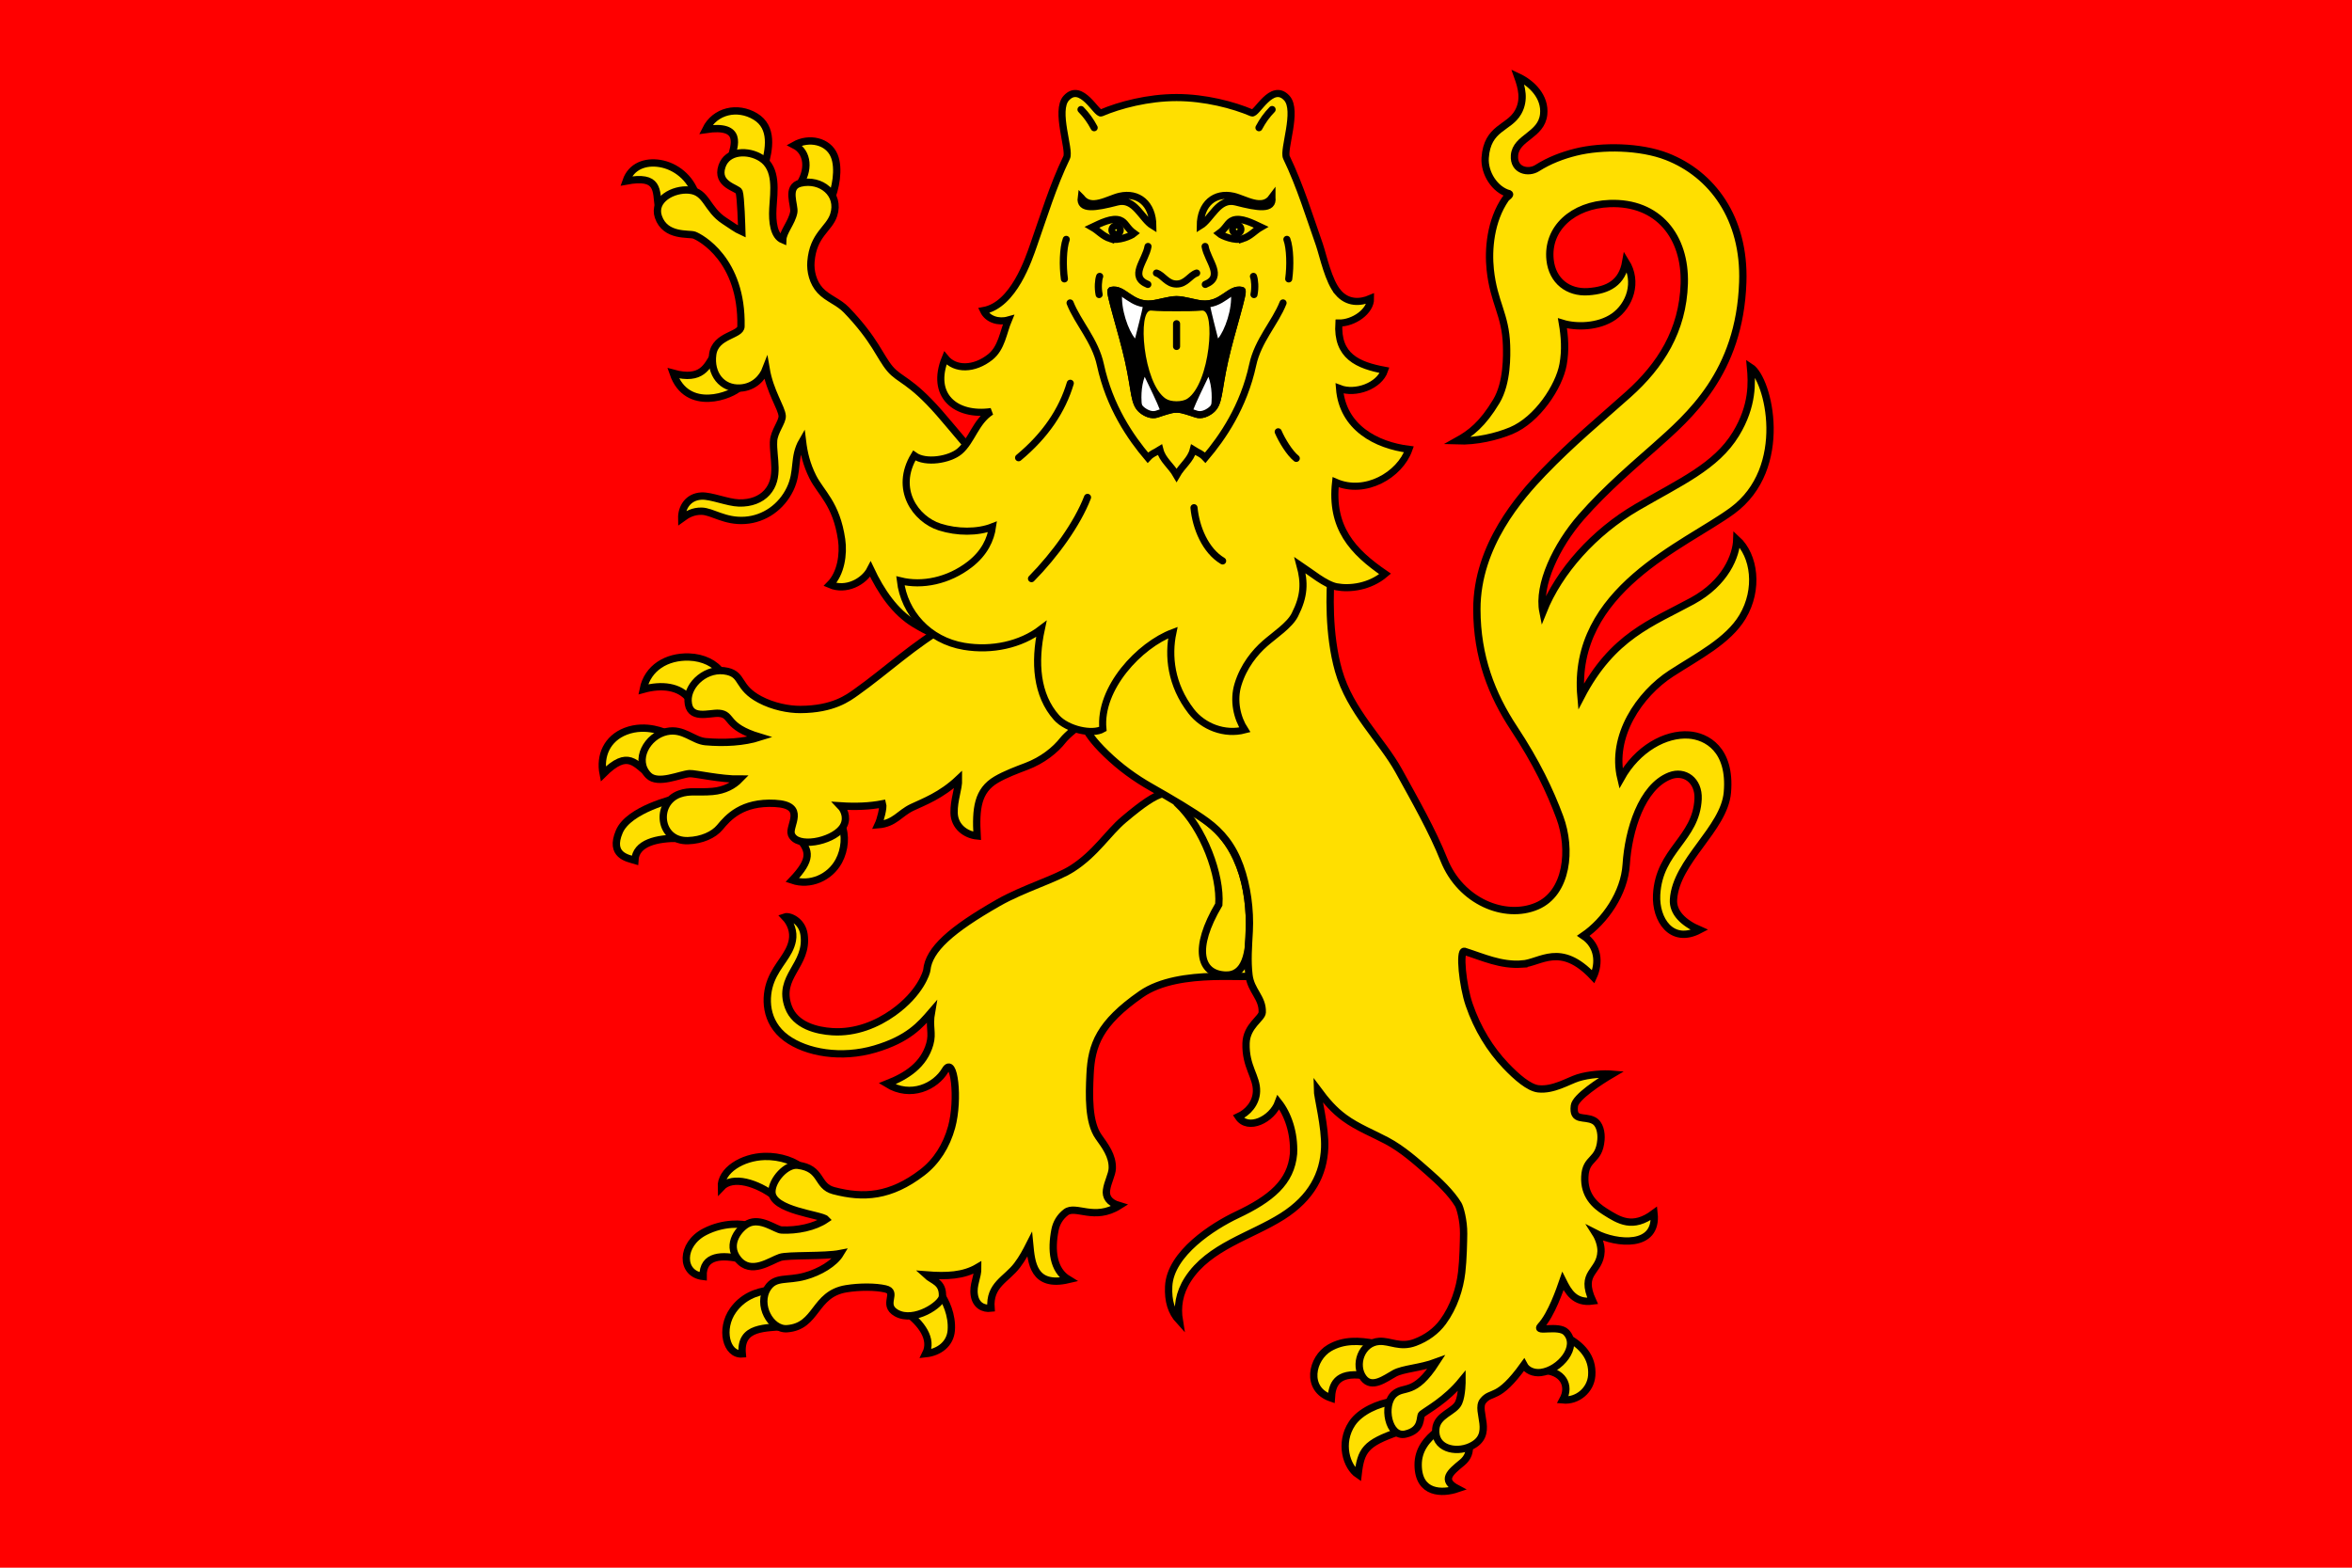 <svg xmlns="http://www.w3.org/2000/svg" version="1.0" width="600" height="400" xmlns:cgf="https://coding.garden/flags"><path style="opacity:1;fill:red;fill-opacity:1;fill-rule:evenodd;stroke:none;stroke-width:2.5;stroke-linecap:round;stroke-linejoin:miter;stroke-miterlimit:4;stroke-dasharray:none;stroke-dashoffset:0;stroke-opacity:1" d="M0 0h600v400H0z"></path><g style="fill:#ffdf00;fill-opacity:1;stroke:#000;stroke-width:3.333;stroke-miterlimit:4;stroke-dasharray:none"><g style="fill:#ffdf00;fill-opacity:1;stroke:#000;stroke-width:2.451;stroke-miterlimit:4;stroke-dasharray:none"><g style="fill:#ffdf00;fill-opacity:1;stroke:#000;stroke-width:2.626;stroke-miterlimit:4;stroke-dasharray:none"><g style="fill:#ffdf00;fill-opacity:1;stroke:#000;stroke-width:2.626;stroke-miterlimit:4;stroke-dasharray:none;stroke-opacity:1"><g style="fill:#ffdf00;fill-opacity:1;stroke:#000;stroke-width:2.626;stroke-miterlimit:4;stroke-dasharray:none"><path style="fill:#ffdf00;fill-opacity:1;fill-rule:evenodd;stroke:#000;stroke-width:2.626;stroke-linecap:butt;stroke-linejoin:miter;stroke-miterlimit:4;stroke-dasharray:none;stroke-opacity:1;display:inline" d="M55.658 45.278c.477-4.578 2.227-12.919-10.7-8.58 2.133-7.269 9.784-10.35 16.7-7.7 7.063 2.705 7.016 10.75 6.299 17.27l-12.299-.99zM81.19 51.02c3.101-6.294 1.367-12.709-3.915-14.328 4.61-3.78 11.624-3.582 14.715 1.265 2.65 4.158 2.638 11.678 1.356 16.385L81.19 51.02zM33.12 67.329c-1.92-6.146-1.733-11.716-13.081-7.448.896-5.657 5.63-8.24 10.824-8.31 5.797-.077 11.658 3.148 14.62 8.724l-12.362 7.034zm40.09 58.093c-2.308 3.656-17.217 12.683-24.569-.562 10.738 1.003 11.531-4.773 13.24-8.66l11.329 9.222z" transform="rotate(9.999 66.284 875.85) scale(.711)"></path><path d="M88.358 142.654c.743 5.9 4.659 12.478.854 18.555-1.737 2.774-4.966 4.792-9.247 5.416-4.051.59-10.255-.884-13.654-.116-4.745 1.072-6.35 5.35-5.596 9.144 1.76-1.847 3.632-3.319 6.537-3.794 3.814-.625 8.813 2.294 15.946.523 6.826-1.694 12.027-7.023 13.952-13.816 1.962-6.923-.963-11.396 1.39-17.812 1.28 4.206 2.905 7.997 5.878 12.02 3.849 5.205 10.008 7.962 14.106 20.369 1.667 5.044 1.881 12.062-1.3 16.642 6.001 1.42 11.854-3.031 13.364-7.944 5.112 7.255 11.335 13.631 18.916 16.567 9.764 3.78 19.1 5.13 29.446 4.107l16.113-19.61 4.487-37.446c-5.866-.925-12.706-2.367-17.777-3.327-5.767-1.092-11.869-1.246-17.304-4.657-6.563-4.12-13.026-10.12-19.306-15.153-12.45-9.98-15.958-9.017-20.187-12.532-4.368-3.632-6.965-9.235-19.041-18.06-3.325-2.429-7.438-2.912-10.535-5.292-3.02-2.319-4.698-6.133-5.022-9.598-.916-9.767 4.375-12.554 5.125-17.879 1.11-7.88-6.831-12.196-13.716-9.202-5.07 2.206-.515 8.168-.557 10.743-.061 3.787-2.587 7.511-2.175 10.39-3.38-.761-4.883-5.639-5.448-10.474-.712-6.086-.786-14.36-7.265-17.077-5.023-2.107-12.43-.687-13.341 5.33-1.059 6.993 6.874 6.611 7.643 7.974.914 1.621 3.078 12.146 3.436 13.887-2.182-.555-4.148-1.595-6.778-2.7-7.093-2.983-8.037-9.152-14.333-8.69-5.8.425-12.386 5.73-9.289 11.372 3.726 6.785 11.863 3.888 13.814 4.239 2.217.398 18.529 5.603 22.202 29.375.497 3.215-8.523 4.577-8.25 11.629.273 7.01 5.379 11.692 11.815 10.177 4.816-1.134 7.246-4.978 7.918-8.464 2.815 7.893 7.914 12.802 8.646 15.676.532 2.088-1.904 6.037-1.467 9.508z" style="fill:#ffdf00;fill-opacity:1;fill-rule:evenodd;stroke:#000;stroke-width:2.626;stroke-linecap:butt;stroke-linejoin:miter;stroke-miterlimit:4;stroke-dasharray:none;stroke-opacity:1;display:inline" transform="rotate(9.999 66.284 875.85) scale(.711)"></path></g><path d="M82.067 410.52c-6.286-4.805-15.157-7.737-19.27-3.314-.24-6.053 7.497-10.855 15.522-11.076 5.627-.154 11.262 1.76 14.26 4.77-2.218 2.22-6.785 5.134-10.512 9.62zm-12.153 22.45c-6.424-1.51-13.86-1.706-13.652 6.231-8.152-.925-8.125-11.554.64-16.044 6.773-3.47 13.527-2.97 16.07-2.07l-3.058 11.883zm16.221 24.052c-7.23.86-16.77-.21-15.82 9.984-5.755.428-8.044-8.989-3.31-15.65 3.354-4.72 8.216-6.728 13.208-7.244l5.922 12.91zm43.022-4.951c5.33 3.869 9.62 9.566 6.99 14.853 4.909-.526 8.764-3.592 9.153-8.29.457-5.538-2.051-10.882-4.073-13.508l-12.07 6.945z" style="fill:#ffdf00;fill-opacity:1;fill-rule:evenodd;stroke:#000;stroke-width:2.626;stroke-linecap:butt;stroke-linejoin:miter;stroke-miterlimit:4;stroke-dasharray:none;stroke-opacity:1;display:inline" transform="translate(139.356 13.42) scale(.711)"></path><path d="M188.729 292.802c-5.997 3.844-17.51 7.129-26.591 12.32-16.801 9.604-24.903 16.716-25.603 24.15-.071.758-2.255 8.287-12.02 15.242-5.84 4.16-13.47 7.36-21.842 6.852-5.567-.338-13.33-2.187-15.801-8.862-4.082-11.023 7.17-14.863 5.621-25.99-.7-5.033-5.367-6.853-6.864-6.326 2.139 2.242 3.25 5.338 2.663 8.439-1.002 5.297-5.368 8.512-7.706 14.504-2.255 5.778-2.248 14.803 5.506 20.52 7.253 5.347 19.86 7.46 31.842 3.92 11.946-3.53 16.274-8.625 20.257-13.24-.938 5.339.556 7.407-.58 11.424-2.144 7.59-8.304 11.519-15.364 14.31 8.598 5.306 17.47.901 20.89-4.898 3.22-5.459 5.024 10.457 2.292 20.444-1.831 6.692-5.438 12.385-10.523 16.277-11.388 8.719-21.061 9.362-31.821 6.518-6.204-1.64-3.942-8.037-12.89-9.111-3.998-.48-9.17 5.192-9.232 9.479-.098 6.838 17.797 8.21 19.42 9.943-4.099 2.783-10.392 4.082-15.977 3.814-2.057-.098-7.475-4.612-12.068-2.291-2.778 1.403-8.005 7.19-3.552 12.76 4.663 5.833 11.609.506 15.126-.645 2.864-.937 15.96-.274 21.597-1.382-2.107 3.51-7.341 6.66-12.741 8.141-6.426 1.762-10.517-.005-13.305 4.189-3.98 5.985 1.098 15.085 6.917 14.652 10.888-.8 9.55-12.444 21.224-14.344 4.904-.799 10.56-.753 14.029.046 4.88 1.124-1.37 5.635 3.994 8.669 6.366 3.6 16.393-3.153 16.513-6.02.217-5.145-3.481-5.499-5.811-7.668 7.356.575 13.379.307 18.501-2.719.051 3.622-1.832 6.189-1.25 9.978.554 3.616 3.187 5.027 5.99 4.693-.666-8.455 5.489-10.251 9.38-15.407 1.938-2.566 3.208-4.999 4.49-7.524.634 6.474 1.258 15.624 13.932 12.65-5.649-3.4-6.251-10.658-4.85-17.803.494-2.523 1.814-4.73 3.922-6.342 3.547-2.71 10.167 3.27 19.127-2.37-3.808-1.119-4.888-3.306-4.568-5.574.417-2.95 1.99-5.544 2.074-7.822.165-4.526-2.675-8.146-4.897-11.297-3.731-5.29-3.43-14.812-3.077-22.388.493-10.6 3.32-18.364 18.322-28.805 13.99-9.737 40.561-4.875 40.703-6.969 3.32-49.059-11.691-55.333-24.508-62.835-6.16-3.605-8.436-4.658-22.418 7.145-5.715 4.824-10.069 12.167-18.473 17.553z" style="fill:#ffdf00;fill-opacity:1;fill-rule:evenodd;stroke:#000;stroke-width:2.626;stroke-linecap:butt;stroke-linejoin:miter;stroke-miterlimit:4;stroke-dasharray:none;stroke-opacity:1;display:inline" transform="translate(139.356 13.42) scale(.711)"></path><path d="M226.458 269.476c9.388 8.883 15.609 25.72 14.847 36.256-9.328 15.781-6.822 24.834 2.192 25.31 7.355.393 8.906-7.82 8.83-17.853-.068-8.951-1.171-16.414-4.767-24.174-4.907-10.588-13.016-15.55-21.102-19.54z" style="fill:#ffdf00;fill-opacity:1;fill-rule:evenodd;stroke:#000;stroke-width:2.626;stroke-linecap:butt;stroke-linejoin:miter;stroke-miterlimit:4;stroke-dasharray:none;stroke-opacity:1" transform="translate(139.356 13.42) scale(.711)"></path><g style="fill:#ffdf00;fill-opacity:1;stroke:#000;stroke-width:2.626;stroke-miterlimit:4;stroke-dasharray:none"><g style="fill:#ffdf00;fill-opacity:1;stroke:#000;stroke-width:2.626;stroke-miterlimit:4;stroke-dasharray:none"><g style="fill:#ffdf00;fill-opacity:1;stroke:#000;stroke-width:2.626;stroke-miterlimit:4;stroke-dasharray:none"><path d="M-42.72 274.307c-11.834 4.513-14.617 3.654-21.048-2.43-1.376 4.801 2.038 13.07 10.137 15.454 5.103 1.502 11.974-.618 16.084-3.211l-5.174-9.813zm16.33-19.902c-1.316-1.983-3.175-3.24-6.04-3.21-5.512.058-9.871.144-7.29-6.1-5.27 2.052-11.97 7.505-5.324 15.56 3.528 4.275 8.396 5.097 13.18 4.913l5.475-11.163zm37.216 3.766c5.63-4.917 4.494-10.815-1.083-12.98 3.68-3.74 9.899-3.724 13.557.029 4.735 4.856 4.118 10.819 2.028 16.142l-14.502-3.19zm-50.173 39.642c-6.712 7.51-11.016 4.549-14.122 1.266-5.239 8.565 3.842 15.481 11.084 14.218 5.803-1.012 9.814-4.763 13.546-9.312l-10.508-6.172z" style="fill:#ffdf00;fill-opacity:1;fill-rule:evenodd;stroke:#000;stroke-width:2.626;stroke-linecap:butt;stroke-linejoin:miter;stroke-miterlimit:4;stroke-dasharray:none;stroke-opacity:1;display:inline" transform="scale(.711 -.711) rotate(40 1312.214 628.322)"></path><g style="fill:#ffdf00;fill-opacity:1;stroke:#000;stroke-width:2.626;stroke-miterlimit:4;stroke-dasharray:none"><g style="fill:#ffdf00;fill-opacity:1;stroke:#000;stroke-width:2.626;stroke-miterlimit:4;stroke-dasharray:none"><path d="M-103.766 615.042c-2.867 6.563-2.187 12.395-14.557 9.129 2.185 6.396 7.642 10.322 14.623 9.245 7.934-1.223 12.32-7.89 12.32-7.89l-12.386-10.484zm-2.426-24.522c-7 4.152-14.359 6.378-17.783 1.133-1.823 1.937-7.094 6.137.33 11.722 6.961 5.235 23.218.238 23.218.238l-5.765-13.093zM-69 569.008c1.08-5.83.23-8.84-9.624-11.766 4.455-5.055 12.123-5.965 17.89-2.41 3.993 2.462 6.959 6.83 7.325 10.775L-69 569.008zm-9.142 63.202c-.72 5.403-5.782 9.338-12.543 11.075 5.224 5.934 13.254 6.029 20.009 1.84 4.343-2.693 7.063-6.764 7.29-10.653l-14.756-2.263z" style="fill:#ffdf00;fill-opacity:1;fill-rule:evenodd;stroke:#000;stroke-width:2.626;stroke-linecap:butt;stroke-linejoin:miter;stroke-miterlimit:4;stroke-dasharray:none;stroke-opacity:1;display:inline" transform="scale(.711 -.711) rotate(30 1732.064 797.828)"></path><g style="fill:#ffdf00;fill-opacity:1;stroke:#000;stroke-width:2.626;stroke-miterlimit:4;stroke-dasharray:none"><path d="M133.036 400.278c6.031-2.961 15.953.091 19.903-16.755 4.417 3.097 7.185 8.685 4.302 14.514 9.303.716 20.38 5.907 26.053 14.441 6.854 10.31 18.767 21.367 29.453 19.762 5.67-.852 8.248-6.662 4.676-12.252-7.753-12.136-21.32-8.84-30.089-22.355-4.835-7.452-4.336-18.151 7.022-18.597-3.762 5.052-5.214 10.206-2.645 14.076 7.721 11.63 28.432 12.827 35.99 23.664 8.89 12.748 3.55 21.215-1.668 24.736-6.986 4.715-18.49 4.967-28.925-1.279 4.428 14.96 20.903 22.886 34.466 23.582 11.365.583 23.531-.115 32.37 4.826 9.965 5.572 14.701 16.832 12.08 25.077-3.043-4.921-11.238-11.507-24.855-11.167-16.53.414-31.092 3.416-51.804-9.776 16.196 34.961 59.594 28.395 80.34 30.653 25.747 2.802 35.04 34.4 31.47 41.347-2.25-4.914-6.09-12.433-16.508-18.127-12.05-6.586-25.97-4.967-43.87-5.042-17.803-.074-35.729-5.917-48-15.61 3.154 9.334 16.193 18.242 28.856 22.557 13.116 4.47 27.234 6.962 35.415 8.657 16.294 3.376 39.657 7.608 56.955 35.364 12.17 19.519 9.818 39.107-1.048 52.666-6.373 7.952-18.193 15.059-27.544 17.729-4.691 1.34-9.644 2.167-14.838 1.947-3.657-.154-7.857 3.453-4.761 8 3.647 5.357 11.967 1.369 16.443 7.537 3.692 5.09 1.925 11.76-1.297 16.337-.723-3.955-1.843-8.462-6.27-11.085-5.769-3.419-12.3.837-18.402-8.253-3.048-4.549-2.792-11.687 1.013-15.496.358-.621-1.33-.569-1.999-.885-8.74-4.139-14.589-12.726-17.51-19.299-4.879-10.976-3.258-16.663-8.513-26.427-1.638-3.043-6.408-11.793-13.202-15.573-8.376-4.66-13.766-5.379-19.277-5.282 5.848-3.677 13.086-5.798 18.573-6.508 10.143-1.312 22.88 5.159 28.026 11.245 3.426 4.052 5.538 8.435 7.201 12.919 3.345-3.618 10.376-7.703 17.17-7.116 6.977.603 13.81 6.392 13.522 14.843-4.832-5.774-10.448-5.765-17.096-2.48-6.327 3.127-9.172 9.688-6.053 16.705 4.598 10.341 16.956 12.97 28.616 6.8 15.447-8.174 17.652-23.978 8.813-38.273-8.86-14.329-22.1-21.217-37.238-24.374-13.005-2.713-26.358-4.956-40.61-9.098-11.116-3.23-33.597-10.667-45.032-30.533-8.474-14.721-10.7-29.145-9.825-43.708.875-14.562-.031-25.805-1.722-35.808-2.032-12.023-11.188-24.955-23.112-23.487-12.35 1.52-22.838 15.117-20.52 31.038 1.622 11.14 1.68 23.817 1.921 35.725.259 12.714-4.48 27.201-.728 42.009 3.326 13.127 11.297 26.048 15.762 32.343 12.233 17.25 15.957 37.725 1.725 53.171-14.232 15.446-31.472 18.927-45.826 15.726-14.553-3.246-22.753-13.821-37.987-18.62-14.605-4.6-32.192 1.378-46.457 1.554-14.19.176-27.691-3.128-40.885-4.353-3.571-.331-10.241-1.246-20.534 4.634-3.665 2.093-7.949 5.83-10.79 10.372-4.9 7.833-.776 10.524-4.985 14.518-5.49 5.21-14.795 3.218-17.577-2.084-3.32-6.318 4.545-7.46 7.383-9.395 4.2-2.864-.754-4.982 8.417-14.732-5.924 1.288-12.172 4.461-17.685 8.33-3.699 2.596-4.454 8.24-10.28 10.114-6.746 2.17-15.463-2.924-13.5-10.36 1.226-4.645 9.993-5.31 13.064-6.81 1.658-.81 8.597-7.341 14.62-10.722-2.957-.837-6.673-.813-10.663 1.057-4.802 2.25-6.915 4.444-10.678 5.125-9.389 1.698-14.973-11.096-5.774-16.021 4.381-2.347 9.03-2.793 12.258-1.597 4.353 1.611 11.488 4.046 21.437-2.41 9.79-6.355.073-9.435-.428-12.552-.875-5.427 11.14-9.537 16.843-7.178 3.27 1.352 4.092 4.798 3.482 7.215 4.58-3.061 9.008-5.394 13.479-6.934-.324-1.354-3.543-4.606-5.13-5.707 5.399-2.57 8.626-.27 13.711-.691 4.612-.381 11.114-1.529 19.453.452-1.743-3.14-5.184-5.59-7.43-9.692-2.353-4.302-.388-8.875 3.014-11.309 4.418 8.77 8.258 14.015 16.027 14.082 3.786.033 8.137-.705 11.823-1.303 5.927-.96 11.775-.16 16.212 1.66 1.252.513 8.533 2.34 8.91.538.009-2.83-.11-5.664 1.886-12.647 1.91-6.68 4.595-12.706 8.06-18.584 3.973-6.738 8.708-15.132 11.03-20.422 2.624-5.979 3.68-12.141 2.29-19.9-1.323-7.394-4.616-15.433-8.776-21.832-3.116-4.793-5.881-8.755-7.96-13.596-2.27-5.29.284-9.477-2.564-13.97-1.18-1.862-7.3-1.377-10.579-6.698-4.453-7.225-2.59-12.351-5.408-16.86-2.27-3.631-6.486-4.96-10.166-4.61.377-6.161 9.971-6.937 15.062-2.665.786-5.338-.466-12.32-4.561-18.727-5.896-8.405-15.056-9.953-28.587-8.842-9.22.757-27.588.03-34.015-9.989-2.793-4.36-3.782-8.38-2.854-12.572 1.726 4.589 4.804 8.604 10.124 11.34 12.474 6.414 27.322 2.071 40.64 2.622 12.436.514 20.391 5.759 25.439 13.708 3.966 6.24 6.942 17.298 8.233 19.565.616-5.37 1.382-9.462 3.296-13.807 2.344-5.323 6.21-10.167 9.05-14.734 3.39-5.45 5.41-11.63 7.302-17.219 1.539-4.549 3.333-10.38 3.44-15.418.026-1.209-1.144-5.945-3.577-10.04-1.418-2.386-4.709-7.867-7.495-11.604-3.543-4.754-8.61-9.37-14.73-12.066-3.716-1.638-7.978-2.114-12.365-1.381-5.673.947-7.404 4.989-10.923 6.749-5.697 2.848-12.22-2.744-11.484-8.543.627-4.934 6.599-4.062 10.459-4.136 3.55-.068 8.816-2.945 15.01-4-12.997-6.68-14.126-1.373-18.873-2.406-5.701-1.242-9.55-12.587-3.655-14.413 6.294-1.95 7.52 3.016 8.668 3.207 2.514.418 9.944.02 18.573 3.297 0 0-2.559-4.502-5.003-6.284-2.99-2.18-8.881.11-11.822-4.046-4.068-5.747 1.633-11.119 7.526-11.684 9.842-.945 7.828 10.165 12.135 11.884 4.535 1.81 4.484-2.774 19.177 3.873-.095-2.219 1.484-4.388 3.91-5.415 6.312-2.674 16.71 1.131 15.072 7.95-.903 3.762-9.903 5.546-6.826 6.482 5.424 1.65 12.724 8.083 15.023 10.068-.238-4.117-.477-9.065 5.66-11.573 1.085 11.602 7.373 7.416 11.48 13.89 1.172 1.846 1.674 4.547 1.586 6.602 4.471-6.988 16.597-15.884 21.74-4.236-9.538-1.128-12.164 4.044-14.982 9.399-1.938 3.68-3.58 8.753.04 14.385 3.866 6.021 7.054 2.012 11.608 8.53 1.488 2.128 2.56 5.218 1.23 7.328-2.046 3.248-6.902 3.378-3.352 8.058 1.882 2.482 12.354 3.06 17.32 3.091-2.298 1.6-7.107 4.062-11.233 4.955-3.482.754-9.928.497-14.27 3.707-2.684 1.985-4.595 7.41-5.97 13.082-1.883 7.767-2.164 16.45-.407 25.456 1.394 7.145 6.624 18.646 8.085 17.467 4.828-5.28 8.694-10.925 15.584-14.308z" style="fill:#ffdf00;fill-opacity:1;fill-rule:evenodd;stroke:#000;stroke-width:2.626;stroke-linecap:butt;stroke-linejoin:miter;stroke-miterlimit:4;stroke-dasharray:none;stroke-opacity:1;display:inline" transform="scale(.711 -.711) rotate(30 1732.064 797.828)"></path></g></g></g></g></g></g></g></g></g></g><g style="fill:#ff0;stroke:#000"><g style="fill:#ff0;stroke:#000"><g style="fill:#ff0;stroke:#000"><g style="fill:#ff0;fill-opacity:1;stroke:#000"><g style="fill:#ff0;fill-opacity:1;stroke:#000;stroke-width:1.471;stroke-miterlimit:4;stroke-dasharray:none"><g style="fill:#ff0;fill-opacity:1;stroke:#000;stroke-width:1.576;stroke-miterlimit:4;stroke-dasharray:none"><g style="fill:#ff0;fill-opacity:1;stroke:#000;stroke-width:1.576;stroke-miterlimit:4;stroke-dasharray:none;stroke-opacity:1"><path d="M308.444 111.446c-2.594-4.776-2.548-14.061-3.062-18.598-1.442-11.036-2.427-22.735-5.21-34.148-.743-3.051 7.866-16.06 4.7-21.45-4.176-7.115-12.28 3.732-13.775 2.677-6.085-4.29-15.787-9.165-26.062-11.349-10.275-2.183-21.121-1.677-28.425-.232-1.796.355-4.786-12.85-11.496-8.05-5.084 3.638-2.51 19.023-4.43 21.508-7.184 9.294-12.843 19.581-18.649 29.077-2.851 4.663-11.82 20.244-23.213 19.91.86 3.533 4.55 5.542 8.301 5.303-2.862 4.137-4.583 9.61-9.411 12.018-6.745 3.365-13.725 2.021-16.337-3.12-8.41 12.418-.732 22.027 12.474 22.918-6.47 2.444-9.287 9.214-14.53 11.981-4.183 2.207-13.153 1.894-16.676-1.998-9.898 10.54-4.462 23.142 3.74 27.82 5.848 3.335 13.25 4.951 19.092 3.975-1.619 4.393-4.862 8.837-11.121 11.857-8.987 4.336-18.887 4.204-26.347.597-1.07 11.852 5.61 23.728 18.004 28.604 9.63 3.79 20.56 3.785 29.254-.352-5.181 11.55-6.827 23.568-1.302 33.234 2.953 5.167 11.647 9.072 15.884 7.676 1.706-15.064 19.694-27.538 32.709-29.49-3.535 7.993-4.792 18.698.593 29.88 3.096 6.426 10.172 11.203 17.942 10.83-1.858-4.875-2.01-11.441 1.029-16.929 3.459-6.244 8.589-10.33 12.94-12.765 4.146-2.32 10.26-4.677 12.973-8.037 4.959-6.14 6.05-10.886 5.685-17.607 3.283 3.374 7.72 9.035 11.556 10.645 4.53 1.902 11.964 2.654 18.552-.926-10.076-10.57-16.187-20.918-10.856-36.977 9.729 6.977 23.775 2.345 29.047-6.24-11.487-3.988-22.313-12.942-20.421-27.368 5.288 3.483 14.577 2.17 17.707-3.102-9.3-3.87-16.236-8.73-12.905-20.597 5.326 1.197 12.421-1.782 13.35-6.475-4.09.814-8.71.077-11.304-4.7zm-78.888-85.881c1.522 2.418 2.55 4.744 3.363 7.59m65.753 7.1c-2.374 1.591-4.259 3.298-6.16 5.567" style="fill:#ffdf00;fill-opacity:1;fill-rule:evenodd;stroke:#000;stroke-width:2.626;stroke-linecap:round;stroke-linejoin:miter;stroke-miterlimit:4;stroke-dasharray:none;stroke-opacity:1;display:inline" transform="rotate(-12.001 266.111 -535.515) scale(.69)"></path><path d="M239.804 178.272c-.826 7.382.782 16.378 6.262 21.457m-43.971-33.378c-5.672 8.717-16.17 18.264-26.51 25.091m38.648-120.048c-1.847 2.93-3.37 9.382-3.7 14.16m-5.902 38.198c-5.024 9.193-12.946 16.94-24.417 22.963m43.267-59.361c-.735 1.123-1.59 3.971-1.594 6.534m72.144-5.532c.495 3.427-.737 9.941-2.38 14.441m-15.555 54.493c.695 3.488 2.504 8.6 4.484 11.004m7.175-57.245c-4.363 6.567-11.963 11.668-15.715 20.027-6.515 14.515-16.542 23.998-24.303 29.996-1.178-1.952-1.887-2.027-3.74-3.834-1.75 3.54-5.197 4.81-8 7.95-1.282-4.009-3.915-6.57-4.074-10.517-2.427.898-3.105.678-4.975 1.982-4.65-8.636-9.954-21.378-10.002-37.288-.027-9.162-4.896-16.913-6.21-24.687m68.355 4.496c.214 1.325-.164 4.275-1.202 6.618" style="fill:#ffdf00;fill-opacity:1;fill-rule:evenodd;stroke:#000;stroke-width:2.626;stroke-linecap:round;stroke-linejoin:miter;stroke-miterlimit:4;stroke-dasharray:none;stroke-opacity:1;display:inline" transform="rotate(-12.001 266.111 -535.515) scale(.69)"></path><path d="M241.079 141.284c1.403.298 2.374.844 3.539 1.462 1.165.617 2.236 1.294 3.254 1.874 1.684.962 3.814.507 5.386-.229 3.801-1.78 3.936-6.03 9.012-17.08 4.634-10.09 12.49-23.528 11.556-23.962-4.298-2-8.212 4.13-15.622 1.782-2.697-.855-6.006-2.894-8.704-3.468-2.697-.573-6.55-.056-9.36-.372-7.726-.869-8.808-8.06-13.548-7.982-1.029.017.681 15.49.811 26.591.142 12.16-1.463 16.097 1.286 19.269 1.136 1.311 2.898 2.593 4.827 2.4 1.166-.117 2.42-.299 3.735-.39 1.316-.09 2.425-.193 3.828.105z" style="fill:#000;fill-opacity:1;fill-rule:evenodd;stroke:#000;stroke-width:2.626;stroke-linecap:butt;stroke-linejoin:miter;stroke-miterlimit:4;stroke-dasharray:none;stroke-opacity:1;display:inline" transform="rotate(-12.001 266.111 -535.515) scale(.69)"></path><path d="M241.686 138.429c1.527.324 3.035.322 4.09-.096 9.426-3.736 17.196-30.164 12.096-30.746-2.74-.312-5.993-1.007-9.269-1.703-3.276-.697-6.53-1.385-9.16-2.214-4.895-1.543-8.547 25.76-1.456 33.007.794.812 2.171 1.427 3.699 1.752z" style="fill:#ffdf00;fill-opacity:1;fill-rule:evenodd;stroke:none;stroke-width:1.576;stroke-linecap:butt;stroke-linejoin:miter;stroke-miterlimit:4;stroke-dasharray:none;stroke-opacity:1;display:inline" transform="rotate(-12.001 266.111 -535.515) scale(.69)" stroke="none"></path><path style="fill:#ff0;fill-opacity:1;fill-rule:evenodd;stroke:#000;stroke-width:2.626;stroke-linecap:round;stroke-linejoin:miter;stroke-miterlimit:4;stroke-dasharray:none;stroke-opacity:1;display:inline" d="m247.647 110.384-1.747 8.22" transform="rotate(-12.001 266.111 -535.515) scale(.69)"></path></g></g></g></g></g><g style="fill:#ff0;stroke:#000"><g style="fill:#ff0;fill-opacity:1;stroke:#000"><g style="fill:#ff0;fill-opacity:1;stroke:#000;stroke-width:1.471;stroke-miterlimit:4;stroke-dasharray:none"><g style="fill:#ff0;fill-opacity:1;stroke:#000;stroke-width:1.576;stroke-miterlimit:4;stroke-dasharray:none"><g style="fill:#ff0;fill-opacity:1;stroke:#000;stroke-width:1.576;stroke-miterlimit:4;stroke-dasharray:none;stroke-opacity:1"><path style="fill:#fff;fill-opacity:1;fill-rule:evenodd;stroke:none;stroke-width:1.576;stroke-linecap:butt;stroke-linejoin:miter;stroke-miterlimit:4;stroke-dasharray:none;stroke-opacity:1;display:inline" d="M232.039 127.123c1.018 4.348 2.409 9.485 3.164 14.256-.58.067-1.143.136-1.687.19-1.93.193-3.69-1.089-4.827-2.4.16-4.305 1.295-8.775 3.35-12.046zm5.181-26.546c-1.62 3.75-3.828 8.12-5.709 11.956-1.794-3.233-2.999-11.843-1.135-17.493 1.85 1.712 3.603 4.256 6.844 5.537zm17.877 31.447c-2.699 3.558-6.059 7.686-8.69 11.736.503.297.99.59 1.465.86 1.684.962 3.814.507 5.386-.229 1.605-3.997 2.386-8.543 1.84-12.367zm6.064-26.358c-.046 4.085.195 8.974.352 13.244 2.955-2.223 7.557-9.6 8.152-15.519-2.387.811-5.022 2.422-8.504 2.275z" transform="rotate(-12.001 266.111 -535.515) scale(.69)" stroke="none"></path></g></g></g></g></g></g><g style="fill:#ff0;stroke:#000"><g style="fill:#ff0;stroke:#000"><g style="fill:#ff0;fill-opacity:1;stroke:#000"><g style="fill:#ff0;fill-opacity:1;stroke:#000;stroke-width:1.471;stroke-miterlimit:4;stroke-dasharray:none"><g style="fill:#ff0;fill-opacity:1;stroke:#000;stroke-width:1.576;stroke-miterlimit:4;stroke-dasharray:none"><g style="fill:#ff0;fill-opacity:1;stroke:#000;stroke-width:1.576;stroke-miterlimit:4;stroke-dasharray:none;stroke-opacity:1"><path d="M230.292 74.578c-2.689-1.547-3.65-3.743-5.73-5.605 3.347-.791 7.986-2.062 10.608-.39 1.905 1.214 1.768 3.362 4.061 5.874-1.34.716-6.425 1.567-8.939.12zm-7.44-17.151c-1.572 4.419 4.213 4.758 12.71 4.375 6.702-.302 7.49 8.042 11.043 11.35 1.641-8.017-2.682-13.346-9.698-13.251-4.345.059-11.559 3.089-14.054-2.474zm20.41 22.818c-2.01 5.041-9.322 9.414-2.983 13.72m37.786-9.233c3.086-.32 4.856-1.935 7.515-2.79-2.737-2.083-6.458-5.131-9.533-4.67-2.235.334-2.982 2.352-6.1 3.714.933 1.2 5.233 4.045 8.118 3.746zm13.772-12.642c-.36 4.676-5.784 2.633-13.39-1.172-6-3.002-10.113 4.3-14.705 5.877 1.761-7.992 7.88-11.102 14.25-8.162 3.945 1.821 9.303 7.524 13.845 3.457zm-27.925 12.544c-.216 5.423 4.686 12.392-2.856 13.746m-2.246-4.777c-2.611.267-4.628 3.164-8.112 2.424-3.483-.74-4.147-4.207-6.424-5.514" style="fill:#ffdf00;fill-opacity:1;fill-rule:evenodd;stroke:#000;stroke-width:2.626;stroke-linecap:round;stroke-linejoin:miter;stroke-miterlimit:4;stroke-dasharray:none;stroke-opacity:1;display:inline" transform="rotate(-12.001 266.111 -535.515) scale(.69)"></path><path d="M241.079 141.284c1.403.298 2.374.844 3.539 1.462 1.165.617 2.236 1.294 3.254 1.874 1.684.962 3.814.507 5.386-.229 3.801-1.78 3.936-6.03 9.012-17.08 4.634-10.09 12.49-23.528 11.556-23.962-4.298-2-8.212 4.13-15.622 1.782-2.697-.855-6.006-2.894-8.704-3.468-2.697-.573-6.55-.056-9.36-.372-7.726-.869-8.808-8.06-13.548-7.982-1.029.017.681 15.49.811 26.591.142 12.16-1.463 16.097 1.286 19.269 1.136 1.311 2.898 2.593 4.827 2.4 1.166-.117 2.42-.299 3.735-.39 1.316-.09 2.425-.193 3.828.105z" style="fill:none;fill-opacity:1;fill-rule:evenodd;stroke:#000;stroke-width:2.626;stroke-linecap:butt;stroke-linejoin:miter;stroke-miterlimit:4;stroke-dasharray:none;stroke-opacity:1;display:inline" transform="rotate(-12.001 266.111 -535.515) scale(.69)"></path></g></g></g></g></g><path transform="rotate(-12 3219.419 -5417.106) scale(.724)" d="M-1089.453-926.952a1.208 1.208 0 1 1-2.416 0 1.208 1.208 0 1 1 2.416 0z" style="opacity:1;fill:#ff0;fill-opacity:1;fill-rule:evenodd;stroke:#000;stroke-width:3;stroke-linecap:round;stroke-linejoin:miter;stroke-miterlimit:4;stroke-dasharray:none;stroke-dashoffset:0;stroke-opacity:1"></path><path style="opacity:1;fill:#ff0;fill-opacity:1;fill-rule:evenodd;stroke:#000;stroke-width:3;stroke-linecap:round;stroke-linejoin:miter;stroke-miterlimit:4;stroke-dasharray:none;stroke-dashoffset:0;stroke-opacity:1" d="M-1089.453-926.952a1.208 1.208 0 1 1-2.416 0 1.208 1.208 0 1 1 2.416 0z" transform="scale(-.724 .724) rotate(-12 4030.901 -3538.525)"></path></g></g></svg>